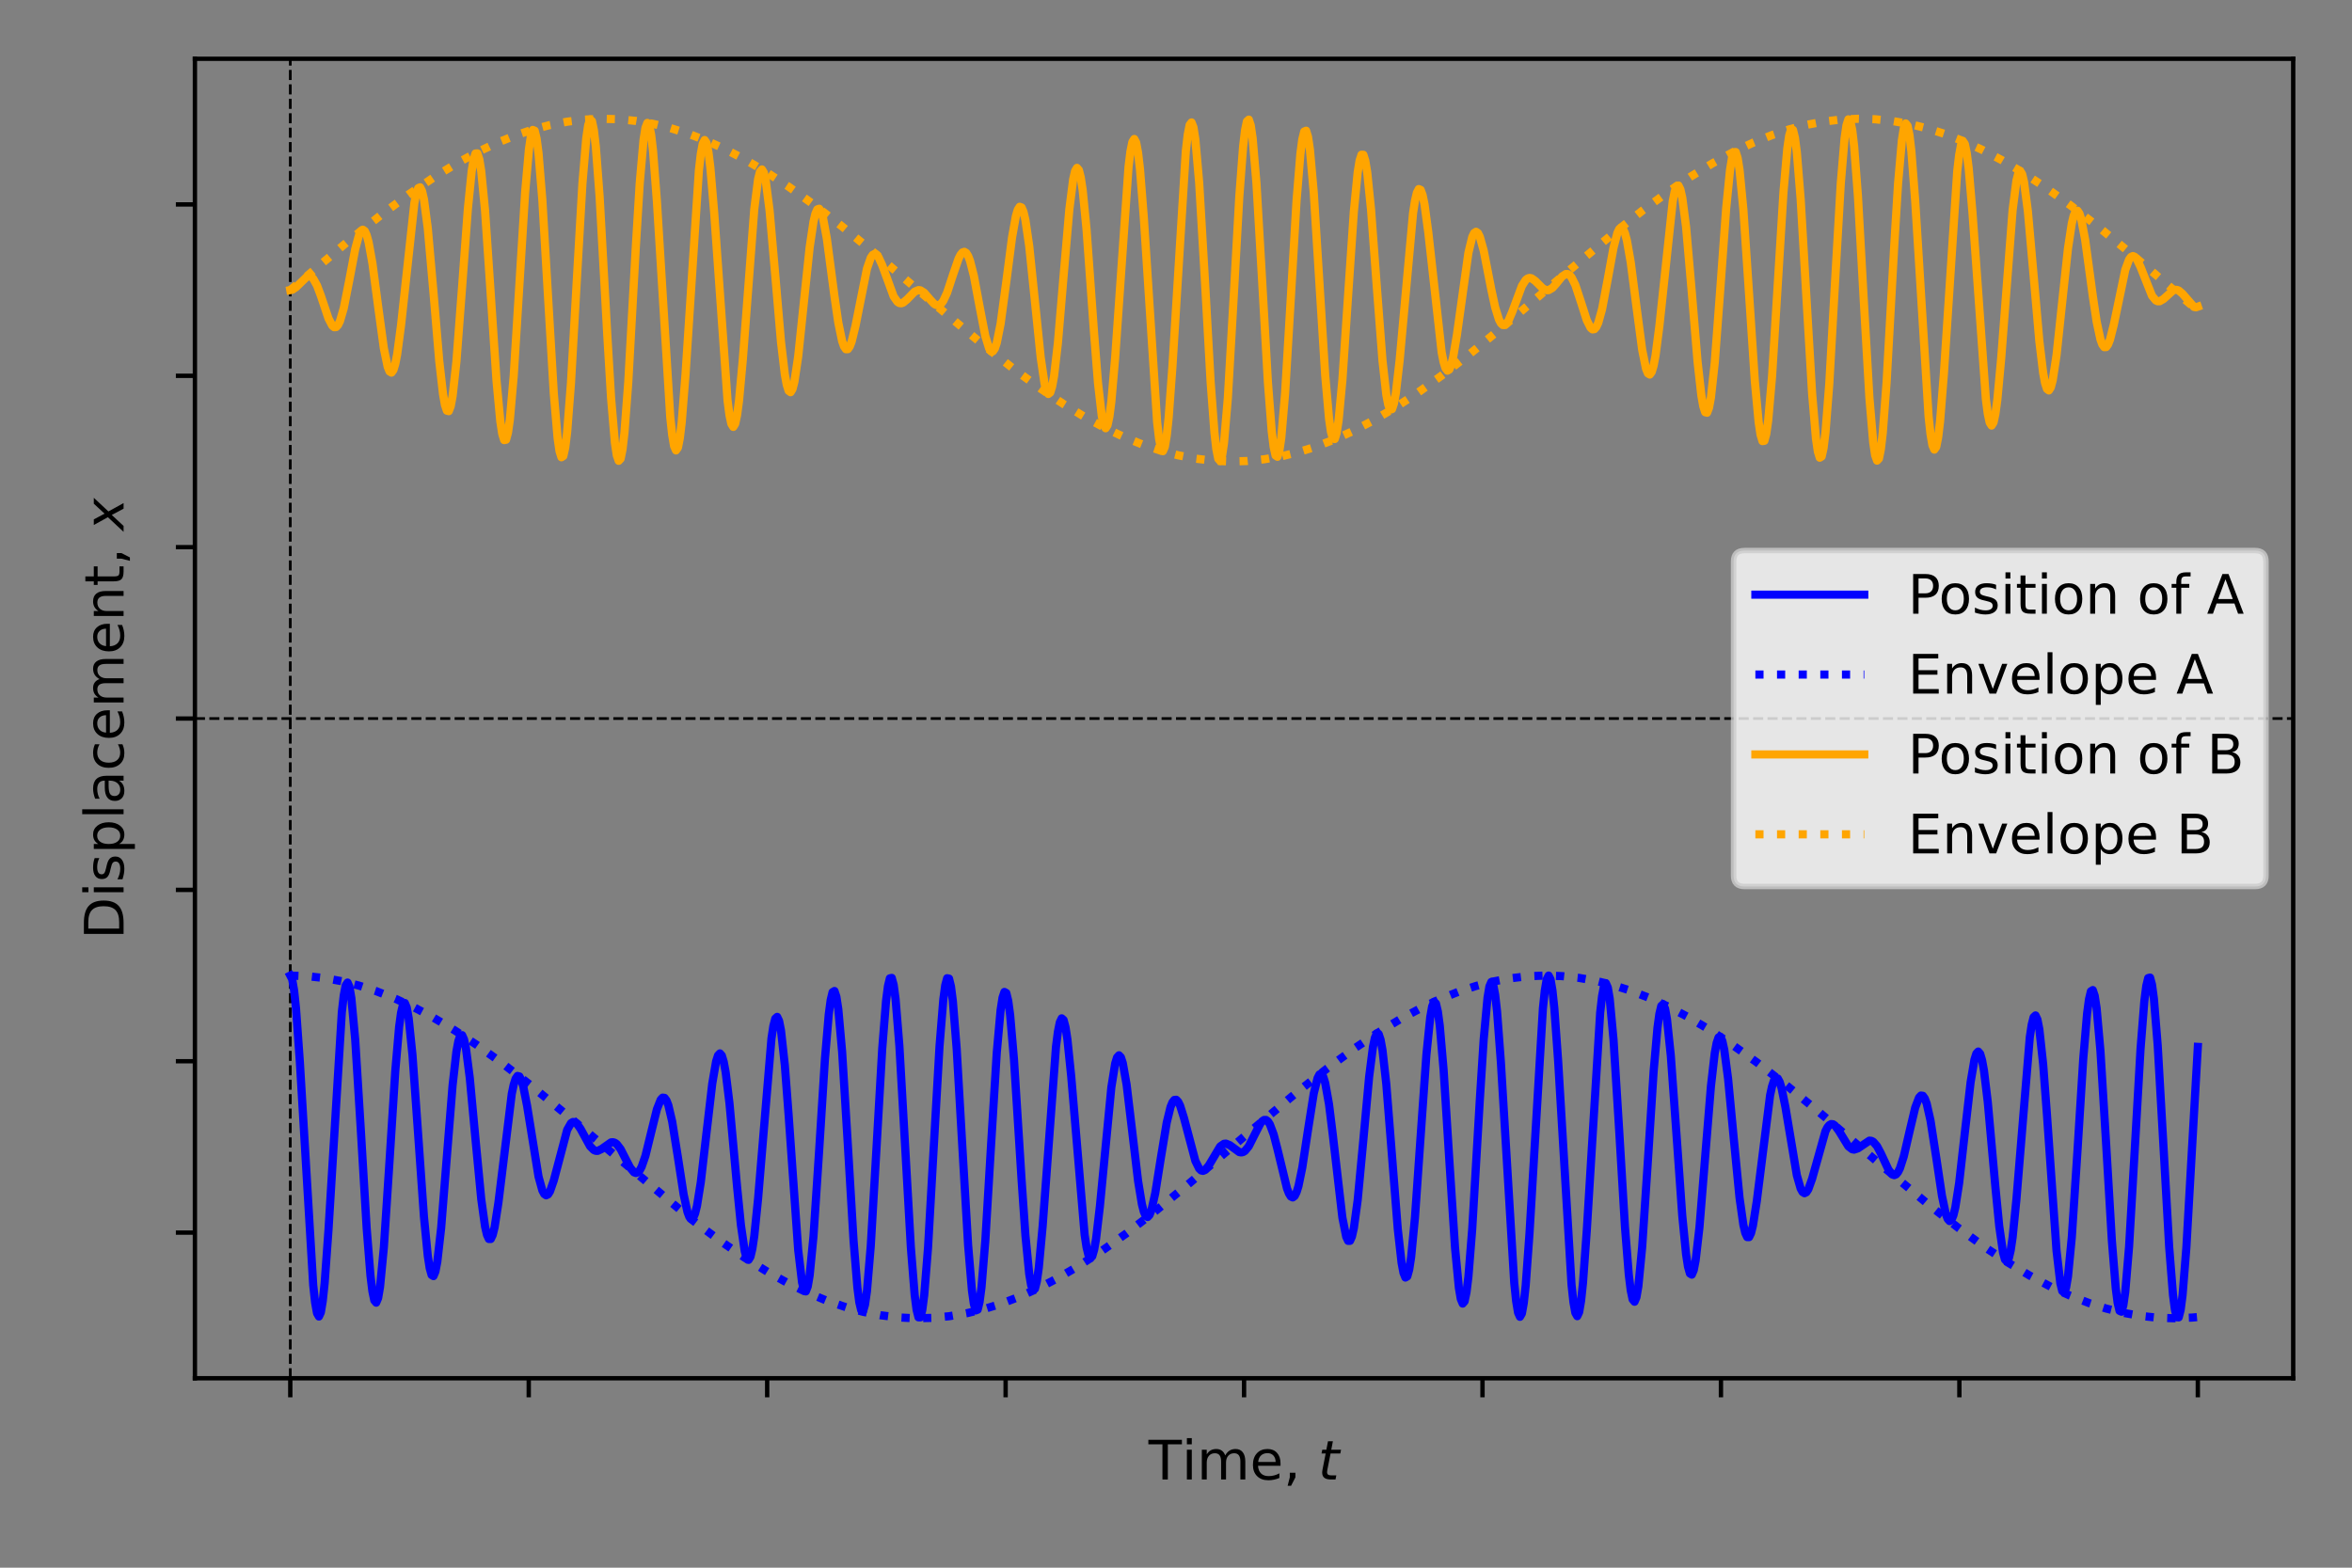 <?xml version="1.0" encoding="utf-8" standalone="no"?>
<!DOCTYPE svg PUBLIC "-//W3C//DTD SVG 1.1//EN"
  "http://www.w3.org/Graphics/SVG/1.1/DTD/svg11.dtd">
<!-- Created with matplotlib (https://matplotlib.org/) -->
<svg height="288pt" version="1.1" viewBox="0 0 432 288" width="432pt" xmlns="http://www.w3.org/2000/svg" xmlns:xlink="http://www.w3.org/1999/xlink">
 <rect x="0" y="0" width="432" height="288" fill="#808080" stroke="none"/>
 <defs>
  <style type="text/css">*{stroke-linecap:butt;stroke-linejoin:round;}</style>
 </defs>
 <g id="figure_1">
  <g id="patch_1">
   <path d="M 0 288 
L 432 288 
L 432 0 
L 0 0 
z
" style="fill:none;"/>
  </g>
  <g id="axes_1">
   <g id="patch_2">
    <path d="M 35.8 253.2 
L 421.2 253.2 
L 421.2 10.8 
L 35.8 10.8 
z
" style="fill:none;"/>
   </g>
   <g id="matplotlib.axis_1">
    <g id="xtick_1">
     <g id="line2d_1">
      <defs>
       <path d="M 0 0 
L 0 3.5 
" id="m03280513c2" style="stroke:#000000;stroke-width:0.8;"/>
      </defs>
      <g>
       <use style="stroke:#000000;stroke-width:0.8;" x="53.318" xlink:href="#m03280513c2" y="253.2"/>
      </g>
     </g>
    </g>
    <g id="xtick_2">
     <g id="line2d_2">
      <g>
       <use style="stroke:#000000;stroke-width:0.8;" x="97.114" xlink:href="#m03280513c2" y="253.2"/>
      </g>
     </g>
    </g>
    <g id="xtick_3">
     <g id="line2d_3">
      <g>
       <use style="stroke:#000000;stroke-width:0.8;" x="140.909" xlink:href="#m03280513c2" y="253.2"/>
      </g>
     </g>
    </g>
    <g id="xtick_4">
     <g id="line2d_4">
      <g>
       <use style="stroke:#000000;stroke-width:0.8;" x="184.705" xlink:href="#m03280513c2" y="253.2"/>
      </g>
     </g>
    </g>
    <g id="xtick_5">
     <g id="line2d_5">
      <g>
       <use style="stroke:#000000;stroke-width:0.8;" x="228.5" xlink:href="#m03280513c2" y="253.2"/>
      </g>
     </g>
    </g>
    <g id="xtick_6">
     <g id="line2d_6">
      <g>
       <use style="stroke:#000000;stroke-width:0.8;" x="272.295" xlink:href="#m03280513c2" y="253.2"/>
      </g>
     </g>
    </g>
    <g id="xtick_7">
     <g id="line2d_7">
      <g>
       <use style="stroke:#000000;stroke-width:0.8;" x="316.091" xlink:href="#m03280513c2" y="253.2"/>
      </g>
     </g>
    </g>
    <g id="xtick_8">
     <g id="line2d_8">
      <g>
       <use style="stroke:#000000;stroke-width:0.8;" x="359.886" xlink:href="#m03280513c2" y="253.2"/>
      </g>
     </g>
    </g>
    <g id="xtick_9">
     <g id="line2d_9">
      <g>
       <use style="stroke:#000000;stroke-width:0.8;" x="403.682" xlink:href="#m03280513c2" y="253.2"/>
      </g>
     </g>
    </g>
    <g id="text_1">
     <!-- Time, $t$ -->
     <g transform="translate(210.95 271.798)scale(0.1 -0.1)">
      <defs>
       <path d="M -0.297 72.906 
L 61.375 72.906 
L 61.375 64.594 
L 35.5 64.594 
L 35.5 0 
L 25.594 0 
L 25.594 64.594 
L -0.297 64.594 
z
" id="DejaVuSans-84"/>
       <path d="M 9.422 54.688 
L 18.406 54.688 
L 18.406 0 
L 9.422 0 
z
M 9.422 75.984 
L 18.406 75.984 
L 18.406 64.594 
L 9.422 64.594 
z
" id="DejaVuSans-105"/>
       <path d="M 52 44.188 
Q 55.375 50.25 60.062 53.125 
Q 64.75 56 71.094 56 
Q 79.641 56 84.281 50.016 
Q 88.922 44.047 88.922 33.016 
L 88.922 0 
L 79.891 0 
L 79.891 32.719 
Q 79.891 40.578 77.094 44.375 
Q 74.312 48.188 68.609 48.188 
Q 61.625 48.188 57.562 43.547 
Q 53.516 38.922 53.516 30.906 
L 53.516 0 
L 44.484 0 
L 44.484 32.719 
Q 44.484 40.625 41.703 44.406 
Q 38.922 48.188 33.109 48.188 
Q 26.219 48.188 22.156 43.531 
Q 18.109 38.875 18.109 30.906 
L 18.109 0 
L 9.078 0 
L 9.078 54.688 
L 18.109 54.688 
L 18.109 46.188 
Q 21.188 51.219 25.484 53.609 
Q 29.781 56 35.688 56 
Q 41.656 56 45.828 52.969 
Q 50 49.953 52 44.188 
z
" id="DejaVuSans-109"/>
       <path d="M 56.203 29.594 
L 56.203 25.203 
L 14.891 25.203 
Q 15.484 15.922 20.484 11.062 
Q 25.484 6.203 34.422 6.203 
Q 39.594 6.203 44.453 7.469 
Q 49.312 8.734 54.109 11.281 
L 54.109 2.781 
Q 49.266 0.734 44.188 -0.344 
Q 39.109 -1.422 33.891 -1.422 
Q 20.797 -1.422 13.156 6.188 
Q 5.516 13.812 5.516 26.812 
Q 5.516 40.234 12.766 48.109 
Q 20.016 56 32.328 56 
Q 43.359 56 49.781 48.891 
Q 56.203 41.797 56.203 29.594 
z
M 47.219 32.234 
Q 47.125 39.594 43.094 43.984 
Q 39.062 48.391 32.422 48.391 
Q 24.906 48.391 20.391 44.141 
Q 15.875 39.891 15.188 32.172 
z
" id="DejaVuSans-101"/>
       <path d="M 11.719 12.406 
L 22.016 12.406 
L 22.016 4 
L 14.016 -11.625 
L 7.719 -11.625 
L 11.719 4 
z
" id="DejaVuSans-44"/>
       <path id="DejaVuSans-32"/>
       <path d="M 42.281 54.688 
L 40.922 47.703 
L 23 47.703 
L 17.188 18.016 
Q 16.891 16.359 16.75 15.234 
Q 16.609 14.109 16.609 13.484 
Q 16.609 10.359 18.484 8.938 
Q 20.359 7.516 24.516 7.516 
L 33.594 7.516 
L 32.078 0 
L 23.484 0 
Q 15.484 0 11.547 3.125 
Q 7.625 6.25 7.625 12.594 
Q 7.625 13.719 7.766 15.062 
Q 7.906 16.406 8.203 18.016 
L 14.016 47.703 
L 6.391 47.703 
L 7.812 54.688 
L 15.281 54.688 
L 18.312 70.219 
L 27.297 70.219 
L 24.312 54.688 
z
" id="DejaVuSans-Oblique-116"/>
      </defs>
      <use transform="translate(0 0.016)" xlink:href="#DejaVuSans-84"/>
      <use transform="translate(61.084 0.016)" xlink:href="#DejaVuSans-105"/>
      <use transform="translate(88.867 0.016)" xlink:href="#DejaVuSans-109"/>
      <use transform="translate(186.279 0.016)" xlink:href="#DejaVuSans-101"/>
      <use transform="translate(247.803 0.016)" xlink:href="#DejaVuSans-44"/>
      <use transform="translate(279.59 0.016)" xlink:href="#DejaVuSans-32"/>
      <use transform="translate(311.377 0.016)" xlink:href="#DejaVuSans-Oblique-116"/>
     </g>
    </g>
   </g>
   <g id="matplotlib.axis_2">
    <g id="ytick_1">
     <g id="line2d_10">
      <defs>
       <path d="M 0 0 
L -3.5 0 
" id="m399ab92e19" style="stroke:#000000;stroke-width:0.8;"/>
      </defs>
      <g>
       <use style="stroke:#000000;stroke-width:0.8;" x="35.8" xlink:href="#m399ab92e19" y="226.442"/>
      </g>
     </g>
    </g>
    <g id="ytick_2">
     <g id="line2d_11">
      <g>
       <use style="stroke:#000000;stroke-width:0.8;" x="35.8" xlink:href="#m399ab92e19" y="194.961"/>
      </g>
     </g>
    </g>
    <g id="ytick_3">
     <g id="line2d_12">
      <g>
       <use style="stroke:#000000;stroke-width:0.8;" x="35.8" xlink:href="#m399ab92e19" y="163.481"/>
      </g>
     </g>
    </g>
    <g id="ytick_4">
     <g id="line2d_13">
      <g>
       <use style="stroke:#000000;stroke-width:0.8;" x="35.8" xlink:href="#m399ab92e19" y="132"/>
      </g>
     </g>
    </g>
    <g id="ytick_5">
     <g id="line2d_14">
      <g>
       <use style="stroke:#000000;stroke-width:0.8;" x="35.8" xlink:href="#m399ab92e19" y="100.519"/>
      </g>
     </g>
    </g>
    <g id="ytick_6">
     <g id="line2d_15">
      <g>
       <use style="stroke:#000000;stroke-width:0.8;" x="35.8" xlink:href="#m399ab92e19" y="69.039"/>
      </g>
     </g>
    </g>
    <g id="ytick_7">
     <g id="line2d_16">
      <g>
       <use style="stroke:#000000;stroke-width:0.8;" x="35.8" xlink:href="#m399ab92e19" y="37.558"/>
      </g>
     </g>
    </g>
    <g id="text_2">
     <!-- Displacement, $x$ -->
     <g transform="translate(22.7 172.55)rotate(-90)scale(0.1 -0.1)">
      <defs>
       <path d="M 19.672 64.797 
L 19.672 8.109 
L 31.594 8.109 
Q 46.688 8.109 53.688 14.938 
Q 60.688 21.781 60.688 36.531 
Q 60.688 51.172 53.688 57.984 
Q 46.688 64.797 31.594 64.797 
z
M 9.812 72.906 
L 30.078 72.906 
Q 51.266 72.906 61.172 64.094 
Q 71.094 55.281 71.094 36.531 
Q 71.094 17.672 61.125 8.828 
Q 51.172 0 30.078 0 
L 9.812 0 
z
" id="DejaVuSans-68"/>
       <path d="M 44.281 53.078 
L 44.281 44.578 
Q 40.484 46.531 36.375 47.5 
Q 32.281 48.484 27.875 48.484 
Q 21.188 48.484 17.844 46.438 
Q 14.5 44.391 14.5 40.281 
Q 14.5 37.156 16.891 35.375 
Q 19.281 33.594 26.516 31.984 
L 29.594 31.297 
Q 39.156 29.25 43.188 25.516 
Q 47.219 21.781 47.219 15.094 
Q 47.219 7.469 41.188 3.016 
Q 35.156 -1.422 24.609 -1.422 
Q 20.219 -1.422 15.453 -0.562 
Q 10.688 0.297 5.422 2 
L 5.422 11.281 
Q 10.406 8.688 15.234 7.391 
Q 20.062 6.109 24.812 6.109 
Q 31.156 6.109 34.562 8.281 
Q 37.984 10.453 37.984 14.406 
Q 37.984 18.062 35.516 20.016 
Q 33.062 21.969 24.703 23.781 
L 21.578 24.516 
Q 13.234 26.266 9.516 29.906 
Q 5.812 33.547 5.812 39.891 
Q 5.812 47.609 11.281 51.797 
Q 16.75 56 26.812 56 
Q 31.781 56 36.172 55.266 
Q 40.578 54.547 44.281 53.078 
z
" id="DejaVuSans-115"/>
       <path d="M 18.109 8.203 
L 18.109 -20.797 
L 9.078 -20.797 
L 9.078 54.688 
L 18.109 54.688 
L 18.109 46.391 
Q 20.953 51.266 25.266 53.625 
Q 29.594 56 35.594 56 
Q 45.562 56 51.781 48.094 
Q 58.016 40.188 58.016 27.297 
Q 58.016 14.406 51.781 6.484 
Q 45.562 -1.422 35.594 -1.422 
Q 29.594 -1.422 25.266 0.953 
Q 20.953 3.328 18.109 8.203 
z
M 48.688 27.297 
Q 48.688 37.203 44.609 42.844 
Q 40.531 48.484 33.406 48.484 
Q 26.266 48.484 22.188 42.844 
Q 18.109 37.203 18.109 27.297 
Q 18.109 17.391 22.188 11.75 
Q 26.266 6.109 33.406 6.109 
Q 40.531 6.109 44.609 11.75 
Q 48.688 17.391 48.688 27.297 
z
" id="DejaVuSans-112"/>
       <path d="M 9.422 75.984 
L 18.406 75.984 
L 18.406 0 
L 9.422 0 
z
" id="DejaVuSans-108"/>
       <path d="M 34.281 27.484 
Q 23.391 27.484 19.188 25 
Q 14.984 22.516 14.984 16.5 
Q 14.984 11.719 18.141 8.906 
Q 21.297 6.109 26.703 6.109 
Q 34.188 6.109 38.703 11.406 
Q 43.219 16.703 43.219 25.484 
L 43.219 27.484 
z
M 52.203 31.203 
L 52.203 0 
L 43.219 0 
L 43.219 8.297 
Q 40.141 3.328 35.547 0.953 
Q 30.953 -1.422 24.312 -1.422 
Q 15.922 -1.422 10.953 3.297 
Q 6 8.016 6 15.922 
Q 6 25.141 12.172 29.828 
Q 18.359 34.516 30.609 34.516 
L 43.219 34.516 
L 43.219 35.406 
Q 43.219 41.609 39.141 45 
Q 35.062 48.391 27.688 48.391 
Q 23 48.391 18.547 47.266 
Q 14.109 46.141 10.016 43.891 
L 10.016 52.203 
Q 14.938 54.109 19.578 55.047 
Q 24.219 56 28.609 56 
Q 40.484 56 46.344 49.844 
Q 52.203 43.703 52.203 31.203 
z
" id="DejaVuSans-97"/>
       <path d="M 48.781 52.594 
L 48.781 44.188 
Q 44.969 46.297 41.141 47.344 
Q 37.312 48.391 33.406 48.391 
Q 24.656 48.391 19.812 42.844 
Q 14.984 37.312 14.984 27.297 
Q 14.984 17.281 19.812 11.734 
Q 24.656 6.203 33.406 6.203 
Q 37.312 6.203 41.141 7.25 
Q 44.969 8.297 48.781 10.406 
L 48.781 2.094 
Q 45.016 0.344 40.984 -0.531 
Q 36.969 -1.422 32.422 -1.422 
Q 20.062 -1.422 12.781 6.344 
Q 5.516 14.109 5.516 27.297 
Q 5.516 40.672 12.859 48.328 
Q 20.219 56 33.016 56 
Q 37.156 56 41.109 55.141 
Q 45.062 54.297 48.781 52.594 
z
" id="DejaVuSans-99"/>
       <path d="M 54.891 33.016 
L 54.891 0 
L 45.906 0 
L 45.906 32.719 
Q 45.906 40.484 42.875 44.328 
Q 39.844 48.188 33.797 48.188 
Q 26.516 48.188 22.312 43.547 
Q 18.109 38.922 18.109 30.906 
L 18.109 0 
L 9.078 0 
L 9.078 54.688 
L 18.109 54.688 
L 18.109 46.188 
Q 21.344 51.125 25.703 53.562 
Q 30.078 56 35.797 56 
Q 45.219 56 50.047 50.172 
Q 54.891 44.344 54.891 33.016 
z
" id="DejaVuSans-110"/>
       <path d="M 18.312 70.219 
L 18.312 54.688 
L 36.812 54.688 
L 36.812 47.703 
L 18.312 47.703 
L 18.312 18.016 
Q 18.312 11.328 20.141 9.422 
Q 21.969 7.516 27.594 7.516 
L 36.812 7.516 
L 36.812 0 
L 27.594 0 
Q 17.188 0 13.234 3.875 
Q 9.281 7.766 9.281 18.016 
L 9.281 47.703 
L 2.688 47.703 
L 2.688 54.688 
L 9.281 54.688 
L 9.281 70.219 
z
" id="DejaVuSans-116"/>
       <path d="M 60.016 54.688 
L 34.906 27.875 
L 50.297 0 
L 39.984 0 
L 28.422 21.688 
L 8.297 0 
L -2.594 0 
L 24.312 28.812 
L 10.016 54.688 
L 20.312 54.688 
L 30.812 34.906 
L 49.125 54.688 
z
" id="DejaVuSans-Oblique-120"/>
      </defs>
      <use transform="translate(0 0.016)" xlink:href="#DejaVuSans-68"/>
      <use transform="translate(77.002 0.016)" xlink:href="#DejaVuSans-105"/>
      <use transform="translate(104.785 0.016)" xlink:href="#DejaVuSans-115"/>
      <use transform="translate(156.885 0.016)" xlink:href="#DejaVuSans-112"/>
      <use transform="translate(220.361 0.016)" xlink:href="#DejaVuSans-108"/>
      <use transform="translate(248.145 0.016)" xlink:href="#DejaVuSans-97"/>
      <use transform="translate(309.424 0.016)" xlink:href="#DejaVuSans-99"/>
      <use transform="translate(364.404 0.016)" xlink:href="#DejaVuSans-101"/>
      <use transform="translate(425.928 0.016)" xlink:href="#DejaVuSans-109"/>
      <use transform="translate(523.34 0.016)" xlink:href="#DejaVuSans-101"/>
      <use transform="translate(584.863 0.016)" xlink:href="#DejaVuSans-110"/>
      <use transform="translate(648.242 0.016)" xlink:href="#DejaVuSans-116"/>
      <use transform="translate(687.451 0.016)" xlink:href="#DejaVuSans-44"/>
      <use transform="translate(719.238 0.016)" xlink:href="#DejaVuSans-32"/>
      <use transform="translate(751.025 0.016)" xlink:href="#DejaVuSans-Oblique-120"/>
     </g>
    </g>
   </g>
   <g id="line2d_17">
    <path clip-path="url(#pa1ce3bfc36)" d="M 53.318 253.2 
L 53.318 10.8 
" style="fill:none;stroke:#000000;stroke-dasharray:1.85,0.8;stroke-dashoffset:0;stroke-width:0.5;"/>
   </g>
   <g id="line2d_18">
    <path clip-path="url(#pa1ce3bfc36)" d="M 35.8 132 
L 421.2 132 
" style="fill:none;stroke:#000000;stroke-dasharray:1.85,0.8;stroke-dashoffset:0;stroke-width:0.5;"/>
   </g>
   <g id="line2d_19">
    <path clip-path="url(#pa1ce3bfc36)" d="M 53.318 179.221 
L 53.669 179.912 
L 54.02 181.956 
L 54.37 185.261 
L 55.072 195.022 
L 57.527 236.072 
L 57.877 239.29 
L 58.228 241.247 
L 58.579 241.859 
L 58.93 241.102 
L 59.28 239.014 
L 59.631 235.69 
L 60.332 225.986 
L 62.787 185.925 
L 63.138 182.858 
L 63.489 181.027 
L 63.84 180.506 
L 64.19 181.312 
L 64.541 183.4 
L 65.242 190.977 
L 66.295 207.956 
L 67.347 225.623 
L 68.048 234.37 
L 68.399 237.224 
L 68.75 238.893 
L 69.1 239.314 
L 69.451 238.479 
L 69.802 236.436 
L 70.503 229.175 
L 71.555 213.143 
L 72.607 196.678 
L 73.309 188.637 
L 73.66 186.051 
L 74.01 184.574 
L 74.361 184.258 
L 74.712 185.101 
L 75.062 187.054 
L 75.764 193.843 
L 76.816 208.592 
L 77.868 223.519 
L 78.57 230.697 
L 78.92 232.964 
L 79.271 234.223 
L 79.622 234.433 
L 79.972 233.603 
L 80.323 231.786 
L 81.025 225.617 
L 82.077 212.459 
L 83.129 199.374 
L 83.83 193.201 
L 84.181 191.293 
L 84.532 190.273 
L 84.882 190.167 
L 85.233 190.961 
L 85.584 192.599 
L 86.285 198.013 
L 87.337 209.3 
L 88.39 220.279 
L 89.091 225.33 
L 89.442 226.845 
L 89.792 227.611 
L 90.143 227.617 
L 90.494 226.883 
L 90.845 225.463 
L 91.546 220.928 
L 94.001 200.927 
L 94.352 199.265 
L 94.702 198.167 
L 95.053 197.663 
L 95.404 197.75 
L 95.755 198.402 
L 96.105 199.567 
L 96.807 203.119 
L 98.911 216.139 
L 99.612 218.69 
L 99.963 219.354 
L 100.314 219.594 
L 100.665 219.423 
L 101.015 218.875 
L 101.717 216.853 
L 104.172 207.573 
L 104.873 206.347 
L 105.224 206.122 
L 105.575 206.144 
L 105.925 206.385 
L 106.627 207.375 
L 108.38 210.578 
L 109.082 211.281 
L 109.432 211.422 
L 109.783 211.425 
L 110.485 211.097 
L 112.238 209.863 
L 112.589 209.834 
L 112.94 209.94 
L 113.29 210.192 
L 113.992 211.11 
L 115.044 213.168 
L 115.745 214.512 
L 116.447 215.365 
L 116.797 215.495 
L 117.148 215.381 
L 117.499 215.005 
L 117.85 214.362 
L 118.551 212.331 
L 119.603 208.027 
L 120.655 203.787 
L 121.357 202.017 
L 121.707 201.649 
L 122.058 201.686 
L 122.409 202.151 
L 122.76 203.047 
L 123.461 206.034 
L 124.513 212.605 
L 125.565 219.422 
L 126.267 222.649 
L 126.617 223.576 
L 126.968 223.954 
L 127.319 223.743 
L 127.67 222.928 
L 128.02 221.524 
L 128.722 217.143 
L 129.774 208.041 
L 130.826 199.049 
L 131.527 194.992 
L 131.878 193.895 
L 132.229 193.522 
L 132.58 193.911 
L 132.93 195.067 
L 133.281 196.958 
L 133.982 202.651 
L 135.385 218.046 
L 136.087 225.072 
L 136.788 229.863 
L 137.139 231.099 
L 137.49 231.451 
L 137.84 230.885 
L 138.191 229.406 
L 138.542 227.062 
L 139.243 220.164 
L 141.698 190.761 
L 142.049 188.47 
L 142.4 187.127 
L 142.75 186.809 
L 143.101 187.547 
L 143.452 189.325 
L 144.153 195.704 
L 144.855 204.93 
L 146.608 229.638 
L 147.31 235.556 
L 147.66 236.973 
L 148.011 237.244 
L 148.362 236.343 
L 148.712 234.298 
L 149.414 227.129 
L 150.466 211.187 
L 151.518 194.554 
L 152.22 186.351 
L 152.57 183.726 
L 152.921 182.27 
L 153.272 182.056 
L 153.622 183.104 
L 153.973 185.38 
L 154.675 193.197 
L 155.727 210.323 
L 156.779 227.96 
L 157.48 236.543 
L 157.831 239.249 
L 158.182 240.712 
L 158.532 240.861 
L 158.883 239.682 
L 159.234 237.22 
L 159.935 228.91 
L 160.987 210.95 
L 162.04 192.675 
L 162.741 183.892 
L 163.092 181.163 
L 163.442 179.726 
L 163.793 179.648 
L 164.144 180.936 
L 164.495 183.535 
L 165.196 192.17 
L 166.248 210.596 
L 167.3 229.131 
L 168.002 237.932 
L 168.352 240.626 
L 168.703 242.006 
L 169.054 242.01 
L 169.405 240.64 
L 169.755 237.955 
L 170.457 229.172 
L 171.509 210.659 
L 172.561 192.245 
L 173.262 183.609 
L 173.613 181.005 
L 173.964 179.71 
L 174.315 179.779 
L 174.665 181.204 
L 175.016 183.919 
L 175.717 192.669 
L 176.77 210.888 
L 177.822 228.802 
L 178.523 237.098 
L 178.874 239.559 
L 179.225 240.742 
L 179.575 240.603 
L 179.926 239.154 
L 180.277 236.467 
L 180.978 227.932 
L 182.03 210.384 
L 183.082 193.336 
L 183.784 185.549 
L 184.135 183.279 
L 184.485 182.228 
L 184.836 182.433 
L 185.187 183.874 
L 185.537 186.475 
L 186.239 194.614 
L 187.642 216.812 
L 188.343 226.961 
L 189.045 234.085 
L 189.395 236.121 
L 189.746 237.021 
L 190.097 236.758 
L 190.447 235.36 
L 190.798 232.901 
L 191.5 225.33 
L 193.955 192.307 
L 194.305 189.577 
L 194.656 187.813 
L 195.007 187.078 
L 195.357 187.388 
L 195.708 188.711 
L 196.059 190.972 
L 196.76 197.811 
L 199.215 226.806 
L 199.566 229.12 
L 199.917 230.581 
L 200.267 231.142 
L 200.618 230.797 
L 200.969 229.583 
L 201.32 227.571 
L 202.021 221.614 
L 204.125 199.752 
L 204.827 195.382 
L 205.177 194.248 
L 205.528 193.866 
L 205.879 194.232 
L 206.23 195.306 
L 206.931 199.279 
L 207.983 208.073 
L 209.035 216.958 
L 209.737 221.225 
L 210.087 222.591 
L 210.438 223.381 
L 210.789 223.583 
L 211.14 223.211 
L 211.49 222.307 
L 212.192 219.169 
L 213.244 212.563 
L 214.296 206.224 
L 214.997 203.358 
L 215.348 202.504 
L 215.699 202.066 
L 216.05 202.04 
L 216.4 202.402 
L 216.751 203.111 
L 217.452 205.335 
L 219.557 213.272 
L 220.258 214.688 
L 220.609 215.019 
L 220.96 215.104 
L 221.31 214.962 
L 222.012 214.136 
L 224.116 210.61 
L 224.817 210.127 
L 225.168 210.091 
L 225.87 210.371 
L 227.623 211.652 
L 227.974 211.715 
L 228.325 211.645 
L 228.675 211.43 
L 229.377 210.561 
L 230.429 208.474 
L 231.481 206.423 
L 231.832 205.983 
L 232.183 205.745 
L 232.533 205.744 
L 232.884 206.006 
L 233.235 206.541 
L 233.936 208.403 
L 234.638 211.112 
L 236.391 218.341 
L 236.742 219.25 
L 237.093 219.813 
L 237.443 219.981 
L 237.794 219.722 
L 238.145 219.024 
L 238.495 217.894 
L 239.197 214.485 
L 240.249 207.559 
L 241.301 200.89 
L 242.003 198.048 
L 242.353 197.381 
L 242.704 197.295 
L 243.055 197.817 
L 243.405 198.946 
L 244.107 202.883 
L 244.808 208.545 
L 246.562 223.697 
L 247.263 227.209 
L 247.614 227.958 
L 247.965 227.952 
L 248.315 227.171 
L 248.666 225.628 
L 249.368 220.485 
L 250.42 209.315 
L 251.472 197.838 
L 252.173 192.336 
L 252.524 190.67 
L 252.875 189.862 
L 253.225 189.966 
L 253.576 190.998 
L 253.927 192.93 
L 254.628 199.183 
L 255.68 212.437 
L 256.733 225.762 
L 257.434 232.011 
L 257.785 233.853 
L 258.135 234.698 
L 258.486 234.49 
L 258.837 233.223 
L 259.188 230.936 
L 259.889 223.692 
L 260.941 208.623 
L 261.993 193.731 
L 262.695 186.873 
L 263.045 184.897 
L 263.396 184.04 
L 263.747 184.353 
L 264.098 185.835 
L 264.448 188.434 
L 265.15 196.527 
L 266.202 213.104 
L 267.254 229.252 
L 267.955 236.57 
L 268.306 238.633 
L 268.657 239.481 
L 269.008 239.065 
L 269.358 237.394 
L 269.709 234.532 
L 270.41 225.751 
L 271.813 201.88 
L 272.515 190.938 
L 273.216 183.317 
L 273.567 181.212 
L 273.918 180.394 
L 274.268 180.908 
L 274.619 182.737 
L 274.97 185.806 
L 275.671 195.099 
L 278.126 235.707 
L 278.477 239.046 
L 278.828 241.147 
L 279.178 241.914 
L 279.529 241.311 
L 279.88 239.36 
L 280.23 236.144 
L 280.932 226.528 
L 283.387 185.291 
L 283.738 181.977 
L 284.088 179.924 
L 284.439 179.224 
L 284.79 179.905 
L 285.14 181.94 
L 285.491 185.235 
L 286.193 194.978 
L 288.648 235.995 
L 288.998 239.216 
L 289.349 241.179 
L 289.7 241.798 
L 290.05 241.052 
L 290.401 238.977 
L 290.752 235.669 
L 291.453 226.001 
L 293.908 186.047 
L 294.259 182.983 
L 294.61 181.151 
L 294.96 180.624 
L 295.311 181.417 
L 295.662 183.489 
L 296.363 191.02 
L 297.415 207.911 
L 298.468 225.494 
L 299.169 234.204 
L 299.52 237.049 
L 299.87 238.716 
L 300.221 239.143 
L 300.572 238.32 
L 300.923 236.297 
L 301.624 229.095 
L 302.676 213.181 
L 303.728 196.832 
L 304.43 188.842 
L 304.78 186.272 
L 305.131 184.801 
L 305.482 184.48 
L 305.833 185.31 
L 306.183 187.24 
L 306.885 193.958 
L 307.937 208.563 
L 308.989 223.345 
L 309.69 230.455 
L 310.041 232.702 
L 310.392 233.952 
L 310.743 234.165 
L 311.093 233.349 
L 311.444 231.558 
L 312.145 225.469 
L 313.198 212.481 
L 314.25 199.567 
L 314.951 193.475 
L 315.302 191.591 
L 315.653 190.583 
L 316.003 190.477 
L 316.354 191.256 
L 316.705 192.866 
L 317.406 198.19 
L 318.458 209.287 
L 319.51 220.072 
L 320.212 225.03 
L 320.563 226.516 
L 320.913 227.268 
L 321.264 227.273 
L 321.615 226.554 
L 321.965 225.164 
L 322.667 220.725 
L 325.122 201.202 
L 325.473 199.585 
L 325.823 198.52 
L 326.174 198.033 
L 326.525 198.122 
L 326.875 198.759 
L 327.226 199.893 
L 327.928 203.343 
L 330.032 215.916 
L 330.733 218.356 
L 331.084 218.985 
L 331.435 219.205 
L 331.785 219.032 
L 332.136 218.498 
L 332.838 216.553 
L 335.293 207.798 
L 335.643 207.12 
L 335.994 206.688 
L 336.345 206.501 
L 336.695 206.543 
L 337.046 206.789 
L 337.748 207.734 
L 339.501 210.597 
L 340.203 211.134 
L 340.553 211.199 
L 341.255 210.967 
L 343.359 209.545 
L 343.71 209.575 
L 344.06 209.752 
L 344.762 210.56 
L 345.463 211.88 
L 346.866 214.886 
L 347.568 215.768 
L 347.918 215.885 
L 348.269 215.743 
L 348.62 215.323 
L 348.97 214.622 
L 349.672 212.446 
L 350.724 207.897 
L 351.776 203.465 
L 352.478 201.633 
L 352.828 201.259 
L 353.179 201.307 
L 353.53 201.799 
L 353.88 202.736 
L 354.582 205.844 
L 355.634 212.646 
L 356.686 219.673 
L 357.388 222.988 
L 357.738 223.938 
L 358.089 224.324 
L 358.44 224.103 
L 358.79 223.264 
L 359.141 221.821 
L 359.843 217.328 
L 360.895 208.012 
L 361.947 198.822 
L 362.648 194.68 
L 362.999 193.562 
L 363.35 193.181 
L 363.7 193.577 
L 364.051 194.754 
L 364.402 196.679 
L 365.103 202.474 
L 366.506 218.13 
L 367.208 225.271 
L 367.909 230.14 
L 368.26 231.397 
L 368.61 231.758 
L 368.961 231.186 
L 369.312 229.69 
L 369.663 227.316 
L 370.364 220.329 
L 372.819 190.555 
L 373.17 188.233 
L 373.52 186.87 
L 373.871 186.544 
L 374.222 187.285 
L 374.573 189.076 
L 375.274 195.512 
L 375.975 204.824 
L 377.729 229.768 
L 378.43 235.748 
L 378.781 237.182 
L 379.132 237.462 
L 379.483 236.562 
L 379.833 234.506 
L 380.535 227.295 
L 381.587 211.247 
L 382.639 194.497 
L 383.34 186.231 
L 383.691 183.584 
L 384.042 182.111 
L 384.393 181.888 
L 384.743 182.935 
L 385.094 185.215 
L 385.795 193.061 
L 386.848 210.261 
L 387.9 227.984 
L 388.601 236.615 
L 388.952 239.339 
L 389.303 240.816 
L 389.653 240.974 
L 390.004 239.8 
L 390.355 237.338 
L 391.056 229.015 
L 392.108 211.013 
L 393.16 192.685 
L 393.862 183.869 
L 394.213 181.127 
L 394.563 179.679 
L 394.914 179.591 
L 395.265 180.872 
L 395.615 183.466 
L 396.317 192.098 
L 397.369 210.532 
L 398.421 229.087 
L 399.123 237.904 
L 399.473 240.607 
L 399.824 241.995 
L 400.175 242.01 
L 400.525 240.649 
L 400.876 237.974 
L 401.578 229.21 
L 402.63 210.722 
L 403.682 192.323 
L 403.682 192.323 
" style="fill:none;stroke:#0000ff;stroke-linecap:square;stroke-width:1.5;"/>
   </g>
   <g id="line2d_20">
    <path clip-path="url(#pa1ce3bfc36)" d="M 53.318 179.221 
L 56.475 179.337 
L 59.631 179.685 
L 62.787 180.262 
L 65.944 181.065 
L 69.1 182.086 
L 72.607 183.468 
L 76.115 185.099 
L 79.622 186.963 
L 83.48 189.263 
L 87.688 192.041 
L 92.247 195.325 
L 97.508 199.406 
L 103.821 204.601 
L 127.319 224.256 
L 132.229 227.924 
L 136.788 231.056 
L 140.997 233.669 
L 144.855 235.801 
L 148.362 237.499 
L 151.869 238.953 
L 155.376 240.149 
L 158.532 240.996 
L 161.689 241.619 
L 164.845 242.014 
L 168.002 242.177 
L 171.158 242.108 
L 174.315 241.807 
L 177.471 241.275 
L 180.627 240.518 
L 183.784 239.541 
L 187.291 238.206 
L 190.798 236.619 
L 194.305 234.796 
L 198.163 232.538 
L 202.372 229.801 
L 206.931 226.554 
L 212.192 222.507 
L 218.505 217.338 
L 229.026 208.368 
L 237.794 201.007 
L 243.756 196.291 
L 248.666 192.687 
L 252.875 189.852 
L 257.083 187.291 
L 260.941 185.212 
L 264.448 183.566 
L 267.955 182.167 
L 271.112 181.131 
L 274.268 180.313 
L 277.425 179.719 
L 280.581 179.354 
L 283.738 179.221 
L 286.894 179.321 
L 290.05 179.653 
L 293.207 180.213 
L 296.363 181 
L 299.52 182.005 
L 303.027 183.371 
L 306.534 184.986 
L 310.041 186.836 
L 313.899 189.121 
L 318.108 191.885 
L 322.667 195.156 
L 327.928 199.225 
L 334.24 204.411 
L 346.165 214.584 
L 354.231 221.301 
L 359.843 225.691 
L 364.753 229.249 
L 368.961 232.037 
L 372.819 234.347 
L 376.677 236.397 
L 380.184 238.015 
L 383.691 239.383 
L 386.848 240.392 
L 390.004 241.181 
L 393.16 241.744 
L 396.317 242.079 
L 399.473 242.181 
L 402.63 242.051 
L 403.682 241.956 
L 403.682 241.956 
" style="fill:none;stroke:#0000ff;stroke-dasharray:1.5,2.475;stroke-dashoffset:0;stroke-width:1.5;"/>
   </g>
   <g id="line2d_21">
    <path clip-path="url(#pa1ce3bfc36)" d="M 53.318 53.299 
L 53.669 53.236 
L 54.37 52.768 
L 56.475 50.73 
L 56.825 50.703 
L 57.176 50.852 
L 57.527 51.193 
L 58.228 52.444 
L 58.93 54.319 
L 60.332 58.495 
L 61.034 59.836 
L 61.385 60.118 
L 61.735 60.087 
L 62.086 59.719 
L 62.437 59.008 
L 63.138 56.616 
L 64.19 51.301 
L 65.242 45.761 
L 65.944 43.166 
L 66.295 42.448 
L 66.645 42.195 
L 66.996 42.444 
L 67.347 43.206 
L 67.697 44.472 
L 68.399 48.341 
L 69.451 56.273 
L 70.503 64.001 
L 71.205 67.388 
L 71.555 68.245 
L 71.906 68.454 
L 72.257 67.985 
L 72.607 66.836 
L 72.958 65.036 
L 73.66 59.759 
L 76.115 37.251 
L 76.465 35.531 
L 76.816 34.561 
L 77.167 34.406 
L 77.517 35.094 
L 77.868 36.614 
L 78.57 41.92 
L 79.622 53.787 
L 80.674 66.267 
L 81.375 72.434 
L 81.726 74.391 
L 82.077 75.446 
L 82.427 75.535 
L 82.778 74.637 
L 83.129 72.772 
L 83.83 66.448 
L 84.882 52.623 
L 85.935 38.365 
L 86.636 31.453 
L 86.987 29.307 
L 87.337 28.194 
L 87.688 28.178 
L 88.039 29.275 
L 88.39 31.453 
L 89.091 38.672 
L 90.143 54.176 
L 91.195 69.913 
L 91.897 77.419 
L 92.247 79.705 
L 92.598 80.848 
L 92.949 80.785 
L 93.3 79.506 
L 93.65 77.057 
L 94.352 69.082 
L 95.404 52.215 
L 96.456 35.328 
L 97.157 27.39 
L 97.508 25.014 
L 97.859 23.87 
L 98.21 24.015 
L 98.56 25.452 
L 98.911 28.127 
L 99.612 36.698 
L 100.665 54.584 
L 101.717 72.27 
L 102.418 80.472 
L 102.769 82.885 
L 103.12 84.005 
L 103.47 83.778 
L 103.821 82.208 
L 104.172 79.36 
L 104.873 70.366 
L 105.925 51.827 
L 106.977 33.707 
L 107.679 25.414 
L 108.03 23.016 
L 108.38 21.945 
L 108.731 22.251 
L 109.082 23.922 
L 109.432 26.886 
L 110.134 36.122 
L 111.537 61.442 
L 112.238 73.111 
L 112.94 81.324 
L 113.29 83.658 
L 113.641 84.656 
L 113.992 84.277 
L 114.342 82.538 
L 114.693 79.519 
L 115.395 70.232 
L 116.797 45.115 
L 117.499 33.673 
L 118.2 25.708 
L 118.551 23.487 
L 118.902 22.581 
L 119.252 23.025 
L 119.603 24.795 
L 119.954 27.807 
L 120.655 36.952 
L 123.11 76.631 
L 123.461 79.883 
L 123.812 81.949 
L 124.162 82.746 
L 124.513 82.247 
L 124.864 80.485 
L 125.215 77.545 
L 125.916 68.733 
L 128.371 31.267 
L 128.722 28.271 
L 129.072 26.401 
L 129.423 25.727 
L 129.774 26.266 
L 130.125 27.982 
L 130.475 30.787 
L 131.177 39.08 
L 133.632 73.566 
L 133.982 76.246 
L 134.333 77.886 
L 134.684 78.428 
L 135.035 77.864 
L 135.385 76.234 
L 135.736 73.626 
L 136.437 66.029 
L 138.542 38.387 
L 139.243 32.913 
L 139.594 31.532 
L 139.945 31.128 
L 140.295 31.701 
L 140.646 33.205 
L 141.347 38.638 
L 142.4 50.634 
L 143.452 62.857 
L 144.153 68.786 
L 144.504 70.692 
L 144.855 71.791 
L 145.205 72.054 
L 145.556 71.492 
L 145.907 70.15 
L 146.608 65.471 
L 147.66 55.418 
L 148.712 45.438 
L 149.414 40.734 
L 149.765 39.27 
L 150.115 38.469 
L 150.466 38.344 
L 150.817 38.877 
L 151.167 40.023 
L 151.869 43.839 
L 153.272 54.445 
L 153.973 59.269 
L 154.675 62.661 
L 155.025 63.66 
L 155.376 64.154 
L 155.727 64.146 
L 156.077 63.66 
L 156.428 62.741 
L 157.13 59.88 
L 159.234 49.376 
L 159.935 47.355 
L 160.286 46.835 
L 160.637 46.65 
L 160.987 46.783 
L 161.338 47.203 
L 162.04 48.72 
L 164.144 54.468 
L 164.845 55.462 
L 165.196 55.678 
L 165.547 55.716 
L 165.897 55.596 
L 166.599 55.012 
L 168.002 53.574 
L 168.703 53.293 
L 169.054 53.335 
L 169.755 53.776 
L 170.807 54.996 
L 171.509 55.756 
L 171.86 55.994 
L 172.21 56.088 
L 172.561 56.009 
L 172.912 55.737 
L 173.262 55.265 
L 173.964 53.758 
L 175.016 50.558 
L 176.068 47.506 
L 176.419 46.815 
L 176.77 46.385 
L 177.12 46.259 
L 177.471 46.468 
L 177.822 47.028 
L 178.172 47.935 
L 178.874 50.688 
L 179.926 56.323 
L 180.978 61.758 
L 181.68 64.031 
L 182.03 64.528 
L 182.381 64.53 
L 182.732 64.013 
L 183.082 62.978 
L 183.784 59.474 
L 184.836 51.716 
L 185.888 43.612 
L 186.59 39.703 
L 186.94 38.53 
L 187.291 37.986 
L 187.642 38.115 
L 187.992 38.936 
L 188.343 40.434 
L 189.045 45.24 
L 190.097 55.426 
L 191.149 65.674 
L 191.85 70.44 
L 192.201 71.807 
L 192.552 72.381 
L 192.902 72.114 
L 193.253 70.998 
L 193.604 69.064 
L 194.305 63.043 
L 195.357 50.636 
L 196.41 38.464 
L 197.111 32.952 
L 197.462 31.424 
L 197.812 30.84 
L 198.163 31.245 
L 198.514 32.639 
L 198.865 34.977 
L 199.566 42.096 
L 200.969 61.439 
L 201.67 70.31 
L 202.372 76.446 
L 202.722 78.097 
L 203.073 78.673 
L 203.424 78.131 
L 203.775 76.482 
L 204.125 73.783 
L 204.827 65.705 
L 207.282 30.648 
L 207.632 27.817 
L 207.983 26.081 
L 208.334 25.531 
L 208.685 26.203 
L 209.035 28.079 
L 209.386 31.087 
L 210.087 39.965 
L 212.542 77.639 
L 212.893 80.6 
L 213.244 82.38 
L 213.595 82.889 
L 213.945 82.097 
L 214.296 80.03 
L 214.647 76.77 
L 215.348 67.271 
L 217.803 27.76 
L 218.154 24.732 
L 218.505 22.948 
L 218.855 22.493 
L 219.206 23.393 
L 219.557 25.612 
L 220.258 33.581 
L 221.31 51.47 
L 222.362 70.204 
L 223.064 79.517 
L 223.415 82.547 
L 223.765 84.297 
L 224.116 84.686 
L 224.467 83.697 
L 224.817 81.37 
L 225.519 73.167 
L 226.571 54.996 
L 227.623 36.181 
L 228.325 26.937 
L 228.675 23.967 
L 229.026 22.288 
L 229.377 21.973 
L 229.727 23.033 
L 230.078 25.42 
L 230.78 33.688 
L 231.832 51.767 
L 232.884 70.275 
L 233.585 79.261 
L 233.936 82.11 
L 234.287 83.684 
L 234.638 83.92 
L 234.988 82.812 
L 235.339 80.415 
L 236.04 72.253 
L 237.093 54.639 
L 238.145 36.818 
L 238.846 28.272 
L 239.197 25.602 
L 239.548 24.163 
L 239.898 24.011 
L 240.249 25.142 
L 240.6 27.497 
L 241.301 35.381 
L 242.353 52.164 
L 243.405 68.934 
L 244.107 76.868 
L 244.458 79.307 
L 244.808 80.584 
L 245.159 80.654 
L 245.51 79.526 
L 245.86 77.264 
L 246.562 69.826 
L 247.614 54.222 
L 248.666 38.845 
L 249.368 31.682 
L 249.718 29.519 
L 250.069 28.426 
L 250.42 28.436 
L 250.77 29.533 
L 251.121 31.652 
L 251.823 38.484 
L 252.875 52.583 
L 253.927 66.253 
L 254.628 72.507 
L 254.979 74.353 
L 255.33 75.244 
L 255.68 75.16 
L 256.031 74.122 
L 256.382 72.195 
L 257.083 66.118 
L 259.538 39.177 
L 259.889 36.909 
L 260.24 35.412 
L 260.59 34.735 
L 260.941 34.885 
L 261.292 35.837 
L 261.643 37.526 
L 262.344 42.713 
L 264.799 64.757 
L 265.15 66.516 
L 265.5 67.639 
L 265.851 68.096 
L 266.202 67.889 
L 266.553 67.051 
L 266.903 65.641 
L 267.605 61.461 
L 269.709 46.44 
L 270.41 43.544 
L 270.761 42.811 
L 271.112 42.577 
L 271.463 42.827 
L 271.813 43.527 
L 272.515 46.038 
L 273.918 53.201 
L 274.619 56.445 
L 275.32 58.706 
L 275.671 59.37 
L 276.022 59.706 
L 276.373 59.721 
L 276.723 59.44 
L 277.074 58.901 
L 277.775 57.252 
L 279.529 52.534 
L 280.23 51.435 
L 280.581 51.157 
L 280.932 51.056 
L 281.283 51.117 
L 281.984 51.61 
L 283.387 53.007 
L 284.088 53.321 
L 284.439 53.3 
L 285.14 52.89 
L 285.842 52.103 
L 286.894 50.802 
L 287.595 50.342 
L 287.946 50.349 
L 288.297 50.547 
L 288.648 50.95 
L 289.349 52.353 
L 290.401 55.549 
L 291.453 58.836 
L 292.155 60.23 
L 292.505 60.514 
L 292.856 60.468 
L 293.207 60.068 
L 293.558 59.31 
L 294.259 56.789 
L 295.311 51.235 
L 296.363 45.486 
L 297.065 42.808 
L 297.415 42.07 
L 297.766 41.815 
L 298.117 42.077 
L 298.468 42.87 
L 298.818 44.179 
L 299.52 48.17 
L 300.572 56.327 
L 301.624 64.254 
L 302.325 67.722 
L 302.676 68.597 
L 303.027 68.811 
L 303.378 68.33 
L 303.728 67.153 
L 304.079 65.313 
L 304.78 59.925 
L 307.235 36.981 
L 307.586 35.228 
L 307.937 34.24 
L 308.288 34.081 
L 308.638 34.779 
L 308.989 36.321 
L 309.69 41.708 
L 310.743 53.752 
L 311.795 66.413 
L 312.496 72.67 
L 312.847 74.655 
L 313.198 75.728 
L 313.548 75.823 
L 313.899 74.917 
L 314.25 73.033 
L 314.951 66.641 
L 316.003 52.664 
L 317.055 38.248 
L 317.757 31.258 
L 318.108 29.086 
L 318.458 27.956 
L 318.809 27.934 
L 319.16 29.035 
L 319.51 31.227 
L 320.212 38.501 
L 321.264 54.129 
L 322.316 69.997 
L 323.018 77.569 
L 323.368 79.878 
L 323.719 81.037 
L 324.07 80.981 
L 324.42 79.701 
L 324.771 77.242 
L 325.473 69.228 
L 326.525 52.267 
L 327.577 35.278 
L 328.278 27.287 
L 328.629 24.892 
L 328.98 23.734 
L 329.33 23.871 
L 329.681 25.307 
L 330.032 27.986 
L 330.733 36.58 
L 331.785 54.527 
L 332.838 72.284 
L 333.539 80.525 
L 333.89 82.953 
L 334.24 84.085 
L 334.591 83.866 
L 334.942 82.302 
L 335.293 79.455 
L 335.994 70.454 
L 337.046 51.887 
L 338.098 33.731 
L 338.8 25.412 
L 339.15 23.003 
L 339.501 21.922 
L 339.852 22.22 
L 340.203 23.883 
L 340.553 26.84 
L 341.255 36.065 
L 342.307 54.869 
L 343.359 73.051 
L 344.06 81.274 
L 344.411 83.615 
L 344.762 84.621 
L 345.113 84.251 
L 345.463 82.523 
L 345.814 79.517 
L 346.515 70.257 
L 347.918 45.193 
L 348.62 33.769 
L 349.321 25.81 
L 349.672 23.586 
L 350.023 22.673 
L 350.373 23.108 
L 350.724 24.864 
L 351.075 27.857 
L 351.776 36.959 
L 354.231 76.489 
L 354.582 79.733 
L 354.933 81.797 
L 355.283 82.598 
L 355.634 82.11 
L 355.985 80.364 
L 356.335 77.447 
L 357.037 68.694 
L 359.492 31.449 
L 359.843 28.468 
L 360.193 26.604 
L 360.544 25.928 
L 360.895 26.456 
L 361.245 28.152 
L 361.596 30.929 
L 362.298 39.149 
L 364.753 73.347 
L 365.103 76.007 
L 365.454 77.637 
L 365.805 78.179 
L 366.155 77.626 
L 366.506 76.018 
L 366.857 73.442 
L 367.558 65.932 
L 369.663 38.603 
L 370.364 33.19 
L 370.715 31.823 
L 371.065 31.42 
L 371.416 31.982 
L 371.767 33.463 
L 372.468 38.815 
L 373.52 50.633 
L 374.573 62.671 
L 375.274 68.507 
L 375.625 70.382 
L 375.975 71.464 
L 376.326 71.725 
L 376.677 71.174 
L 377.028 69.856 
L 377.729 65.266 
L 378.781 55.408 
L 379.833 45.635 
L 380.535 41.035 
L 380.885 39.606 
L 381.236 38.824 
L 381.587 38.704 
L 381.938 39.227 
L 382.288 40.346 
L 382.99 44.069 
L 384.393 54.387 
L 385.094 59.065 
L 385.795 62.344 
L 386.146 63.305 
L 386.497 63.777 
L 386.848 63.762 
L 387.198 63.286 
L 387.549 62.395 
L 388.25 59.63 
L 390.355 49.583 
L 391.056 47.682 
L 391.407 47.202 
L 391.758 47.041 
L 392.108 47.182 
L 392.459 47.593 
L 393.16 49.04 
L 395.265 54.339 
L 395.966 55.187 
L 396.317 55.347 
L 396.668 55.343 
L 397.369 54.942 
L 399.123 53.37 
L 399.473 53.249 
L 399.824 53.249 
L 400.175 53.376 
L 400.876 53.977 
L 402.98 56.392 
L 403.331 56.461 
L 403.682 56.34 
L 403.682 56.34 
" style="fill:none;stroke:#ffa500;stroke-linecap:square;stroke-width:1.5;"/>
   </g>
   <g id="line2d_22">
    <path clip-path="url(#pa1ce3bfc36)" d="M 53.318 53.299 
L 64.19 44.111 
L 70.152 39.363 
L 75.062 35.723 
L 79.622 32.623 
L 83.83 30.043 
L 87.688 27.945 
L 91.195 26.281 
L 94.702 24.863 
L 97.859 23.808 
L 101.015 22.971 
L 104.172 22.358 
L 107.328 21.974 
L 110.485 21.821 
L 113.641 21.901 
L 116.797 22.213 
L 119.954 22.754 
L 123.11 23.522 
L 126.267 24.509 
L 129.774 25.855 
L 133.281 27.451 
L 136.788 29.283 
L 140.646 31.551 
L 144.855 34.298 
L 149.414 37.554 
L 154.675 41.608 
L 160.987 46.783 
L 171.86 56.055 
L 180.627 63.396 
L 186.239 67.819 
L 191.149 71.414 
L 195.357 74.241 
L 199.215 76.591 
L 203.073 78.684 
L 206.58 80.344 
L 210.087 81.758 
L 213.244 82.808 
L 216.4 83.641 
L 219.557 84.249 
L 222.713 84.629 
L 225.87 84.777 
L 229.026 84.693 
L 232.183 84.376 
L 235.339 83.83 
L 238.495 83.059 
L 241.652 82.067 
L 245.159 80.716 
L 248.666 79.116 
L 252.173 77.279 
L 256.031 75.008 
L 260.24 72.257 
L 264.799 68.998 
L 270.06 64.94 
L 276.373 59.763 
L 287.595 50.189 
L 296.013 43.15 
L 301.624 38.731 
L 306.534 35.14 
L 310.743 32.317 
L 314.6 29.971 
L 318.458 27.882 
L 321.965 26.226 
L 325.473 24.817 
L 328.629 23.771 
L 331.785 22.942 
L 334.942 22.339 
L 338.098 21.963 
L 341.255 21.82 
L 344.411 21.909 
L 347.568 22.23 
L 350.724 22.78 
L 353.88 23.556 
L 357.037 24.552 
L 360.544 25.907 
L 364.051 27.512 
L 367.558 29.353 
L 371.416 31.628 
L 375.625 34.383 
L 380.184 37.646 
L 385.445 41.707 
L 391.758 46.887 
L 402.98 56.461 
L 403.682 57.059 
L 403.682 57.059 
" style="fill:none;stroke:#ffa500;stroke-dasharray:1.5,2.475;stroke-dashoffset:0;stroke-width:1.5;"/>
   </g>
   <g id="patch_3">
    <path d="M 35.8 253.2 
L 35.8 10.8 
" style="fill:none;stroke:#000000;stroke-linecap:square;stroke-linejoin:miter;stroke-width:0.8;"/>
   </g>
   <g id="patch_4">
    <path d="M 421.2 253.2 
L 421.2 10.8 
" style="fill:none;stroke:#000000;stroke-linecap:square;stroke-linejoin:miter;stroke-width:0.8;"/>
   </g>
   <g id="patch_5">
    <path d="M 35.8 253.2 
L 421.2 253.2 
" style="fill:none;stroke:#000000;stroke-linecap:square;stroke-linejoin:miter;stroke-width:0.8;"/>
   </g>
   <g id="patch_6">
    <path d="M 35.8 10.8 
L 421.2 10.8 
" style="fill:none;stroke:#000000;stroke-linecap:square;stroke-linejoin:miter;stroke-width:0.8;"/>
   </g>
   <g id="legend_1">
    <g id="patch_7">
     <path d="M 320.416 162.856 
L 414.2 162.856 
Q 416.2 162.856 416.2 160.856 
L 416.2 103.144 
Q 416.2 101.144 414.2 101.144 
L 320.416 101.144 
Q 318.416 101.144 318.416 103.144 
L 318.416 160.856 
Q 318.416 162.856 320.416 162.856 
z
" style="fill:#ffffff;opacity:0.8;stroke:#cccccc;stroke-linejoin:miter;"/>
    </g>
    <g id="line2d_23">
     <path d="M 322.416 109.242 
L 342.416 109.242 
" style="fill:none;stroke:#0000ff;stroke-linecap:square;stroke-width:1.5;"/>
    </g>
    <g id="line2d_24"/>
    <g id="text_3">
     <!-- Position of A -->
     <g transform="translate(350.416 112.742)scale(0.1 -0.1)">
      <defs>
       <path d="M 19.672 64.797 
L 19.672 37.406 
L 32.078 37.406 
Q 38.969 37.406 42.719 40.969 
Q 46.484 44.531 46.484 51.125 
Q 46.484 57.672 42.719 61.234 
Q 38.969 64.797 32.078 64.797 
z
M 9.812 72.906 
L 32.078 72.906 
Q 44.344 72.906 50.609 67.359 
Q 56.891 61.812 56.891 51.125 
Q 56.891 40.328 50.609 34.812 
Q 44.344 29.297 32.078 29.297 
L 19.672 29.297 
L 19.672 0 
L 9.812 0 
z
" id="DejaVuSans-80"/>
       <path d="M 30.609 48.391 
Q 23.391 48.391 19.188 42.75 
Q 14.984 37.109 14.984 27.297 
Q 14.984 17.484 19.156 11.844 
Q 23.344 6.203 30.609 6.203 
Q 37.797 6.203 41.984 11.859 
Q 46.188 17.531 46.188 27.297 
Q 46.188 37.016 41.984 42.703 
Q 37.797 48.391 30.609 48.391 
z
M 30.609 56 
Q 42.328 56 49.016 48.375 
Q 55.719 40.766 55.719 27.297 
Q 55.719 13.875 49.016 6.219 
Q 42.328 -1.422 30.609 -1.422 
Q 18.844 -1.422 12.172 6.219 
Q 5.516 13.875 5.516 27.297 
Q 5.516 40.766 12.172 48.375 
Q 18.844 56 30.609 56 
z
" id="DejaVuSans-111"/>
       <path d="M 37.109 75.984 
L 37.109 68.5 
L 28.516 68.5 
Q 23.688 68.5 21.797 66.547 
Q 19.922 64.594 19.922 59.516 
L 19.922 54.688 
L 34.719 54.688 
L 34.719 47.703 
L 19.922 47.703 
L 19.922 0 
L 10.891 0 
L 10.891 47.703 
L 2.297 47.703 
L 2.297 54.688 
L 10.891 54.688 
L 10.891 58.5 
Q 10.891 67.625 15.141 71.797 
Q 19.391 75.984 28.609 75.984 
z
" id="DejaVuSans-102"/>
       <path d="M 34.188 63.188 
L 20.797 26.906 
L 47.609 26.906 
z
M 28.609 72.906 
L 39.797 72.906 
L 67.578 0 
L 57.328 0 
L 50.688 18.703 
L 17.828 18.703 
L 11.188 0 
L 0.781 0 
z
" id="DejaVuSans-65"/>
      </defs>
      <use xlink:href="#DejaVuSans-80"/>
      <use x="56.678" xlink:href="#DejaVuSans-111"/>
      <use x="117.859" xlink:href="#DejaVuSans-115"/>
      <use x="169.959" xlink:href="#DejaVuSans-105"/>
      <use x="197.742" xlink:href="#DejaVuSans-116"/>
      <use x="236.951" xlink:href="#DejaVuSans-105"/>
      <use x="264.734" xlink:href="#DejaVuSans-111"/>
      <use x="325.916" xlink:href="#DejaVuSans-110"/>
      <use x="389.295" xlink:href="#DejaVuSans-32"/>
      <use x="421.082" xlink:href="#DejaVuSans-111"/>
      <use x="482.264" xlink:href="#DejaVuSans-102"/>
      <use x="517.469" xlink:href="#DejaVuSans-32"/>
      <use x="549.256" xlink:href="#DejaVuSans-65"/>
     </g>
    </g>
    <g id="line2d_25">
     <path d="M 322.416 123.92 
L 342.416 123.92 
" style="fill:none;stroke:#0000ff;stroke-dasharray:1.5,2.475;stroke-dashoffset:0;stroke-width:1.5;"/>
    </g>
    <g id="line2d_26"/>
    <g id="text_4">
     <!-- Envelope A -->
     <g transform="translate(350.416 127.42)scale(0.1 -0.1)">
      <defs>
       <path d="M 9.812 72.906 
L 55.906 72.906 
L 55.906 64.594 
L 19.672 64.594 
L 19.672 43.016 
L 54.391 43.016 
L 54.391 34.719 
L 19.672 34.719 
L 19.672 8.297 
L 56.781 8.297 
L 56.781 0 
L 9.812 0 
z
" id="DejaVuSans-69"/>
       <path d="M 2.984 54.688 
L 12.5 54.688 
L 29.594 8.797 
L 46.688 54.688 
L 56.203 54.688 
L 35.688 0 
L 23.484 0 
z
" id="DejaVuSans-118"/>
      </defs>
      <use xlink:href="#DejaVuSans-69"/>
      <use x="63.184" xlink:href="#DejaVuSans-110"/>
      <use x="126.562" xlink:href="#DejaVuSans-118"/>
      <use x="185.742" xlink:href="#DejaVuSans-101"/>
      <use x="247.266" xlink:href="#DejaVuSans-108"/>
      <use x="275.049" xlink:href="#DejaVuSans-111"/>
      <use x="336.23" xlink:href="#DejaVuSans-112"/>
      <use x="399.707" xlink:href="#DejaVuSans-101"/>
      <use x="461.23" xlink:href="#DejaVuSans-32"/>
      <use x="493.018" xlink:href="#DejaVuSans-65"/>
     </g>
    </g>
    <g id="line2d_27">
     <path d="M 322.416 138.598 
L 342.416 138.598 
" style="fill:none;stroke:#ffa500;stroke-linecap:square;stroke-width:1.5;"/>
    </g>
    <g id="line2d_28"/>
    <g id="text_5">
     <!-- Position of B -->
     <g transform="translate(350.416 142.098)scale(0.1 -0.1)">
      <defs>
       <path d="M 19.672 34.812 
L 19.672 8.109 
L 35.5 8.109 
Q 43.453 8.109 47.281 11.406 
Q 51.125 14.703 51.125 21.484 
Q 51.125 28.328 47.281 31.562 
Q 43.453 34.812 35.5 34.812 
z
M 19.672 64.797 
L 19.672 42.828 
L 34.281 42.828 
Q 41.5 42.828 45.031 45.531 
Q 48.578 48.25 48.578 53.812 
Q 48.578 59.328 45.031 62.062 
Q 41.5 64.797 34.281 64.797 
z
M 9.812 72.906 
L 35.016 72.906 
Q 46.297 72.906 52.391 68.219 
Q 58.5 63.531 58.5 54.891 
Q 58.5 48.188 55.375 44.234 
Q 52.25 40.281 46.188 39.312 
Q 53.469 37.75 57.5 32.781 
Q 61.531 27.828 61.531 20.406 
Q 61.531 10.641 54.891 5.312 
Q 48.25 0 35.984 0 
L 9.812 0 
z
" id="DejaVuSans-66"/>
      </defs>
      <use xlink:href="#DejaVuSans-80"/>
      <use x="56.678" xlink:href="#DejaVuSans-111"/>
      <use x="117.859" xlink:href="#DejaVuSans-115"/>
      <use x="169.959" xlink:href="#DejaVuSans-105"/>
      <use x="197.742" xlink:href="#DejaVuSans-116"/>
      <use x="236.951" xlink:href="#DejaVuSans-105"/>
      <use x="264.734" xlink:href="#DejaVuSans-111"/>
      <use x="325.916" xlink:href="#DejaVuSans-110"/>
      <use x="389.295" xlink:href="#DejaVuSans-32"/>
      <use x="421.082" xlink:href="#DejaVuSans-111"/>
      <use x="482.264" xlink:href="#DejaVuSans-102"/>
      <use x="517.469" xlink:href="#DejaVuSans-32"/>
      <use x="549.256" xlink:href="#DejaVuSans-66"/>
     </g>
    </g>
    <g id="line2d_29">
     <path d="M 322.416 153.277 
L 342.416 153.277 
" style="fill:none;stroke:#ffa500;stroke-dasharray:1.5,2.475;stroke-dashoffset:0;stroke-width:1.5;"/>
    </g>
    <g id="line2d_30"/>
    <g id="text_6">
     <!-- Envelope B -->
     <g transform="translate(350.416 156.777)scale(0.1 -0.1)">
      <use xlink:href="#DejaVuSans-69"/>
      <use x="63.184" xlink:href="#DejaVuSans-110"/>
      <use x="126.562" xlink:href="#DejaVuSans-118"/>
      <use x="185.742" xlink:href="#DejaVuSans-101"/>
      <use x="247.266" xlink:href="#DejaVuSans-108"/>
      <use x="275.049" xlink:href="#DejaVuSans-111"/>
      <use x="336.23" xlink:href="#DejaVuSans-112"/>
      <use x="399.707" xlink:href="#DejaVuSans-101"/>
      <use x="461.23" xlink:href="#DejaVuSans-32"/>
      <use x="493.018" xlink:href="#DejaVuSans-66"/>
     </g>
    </g>
   </g>
  </g>
 </g>
 <defs>
  <clipPath id="pa1ce3bfc36">
   <rect height="242.4" width="385.4" x="35.8" y="10.8"/>
  </clipPath>
 </defs>
</svg>
